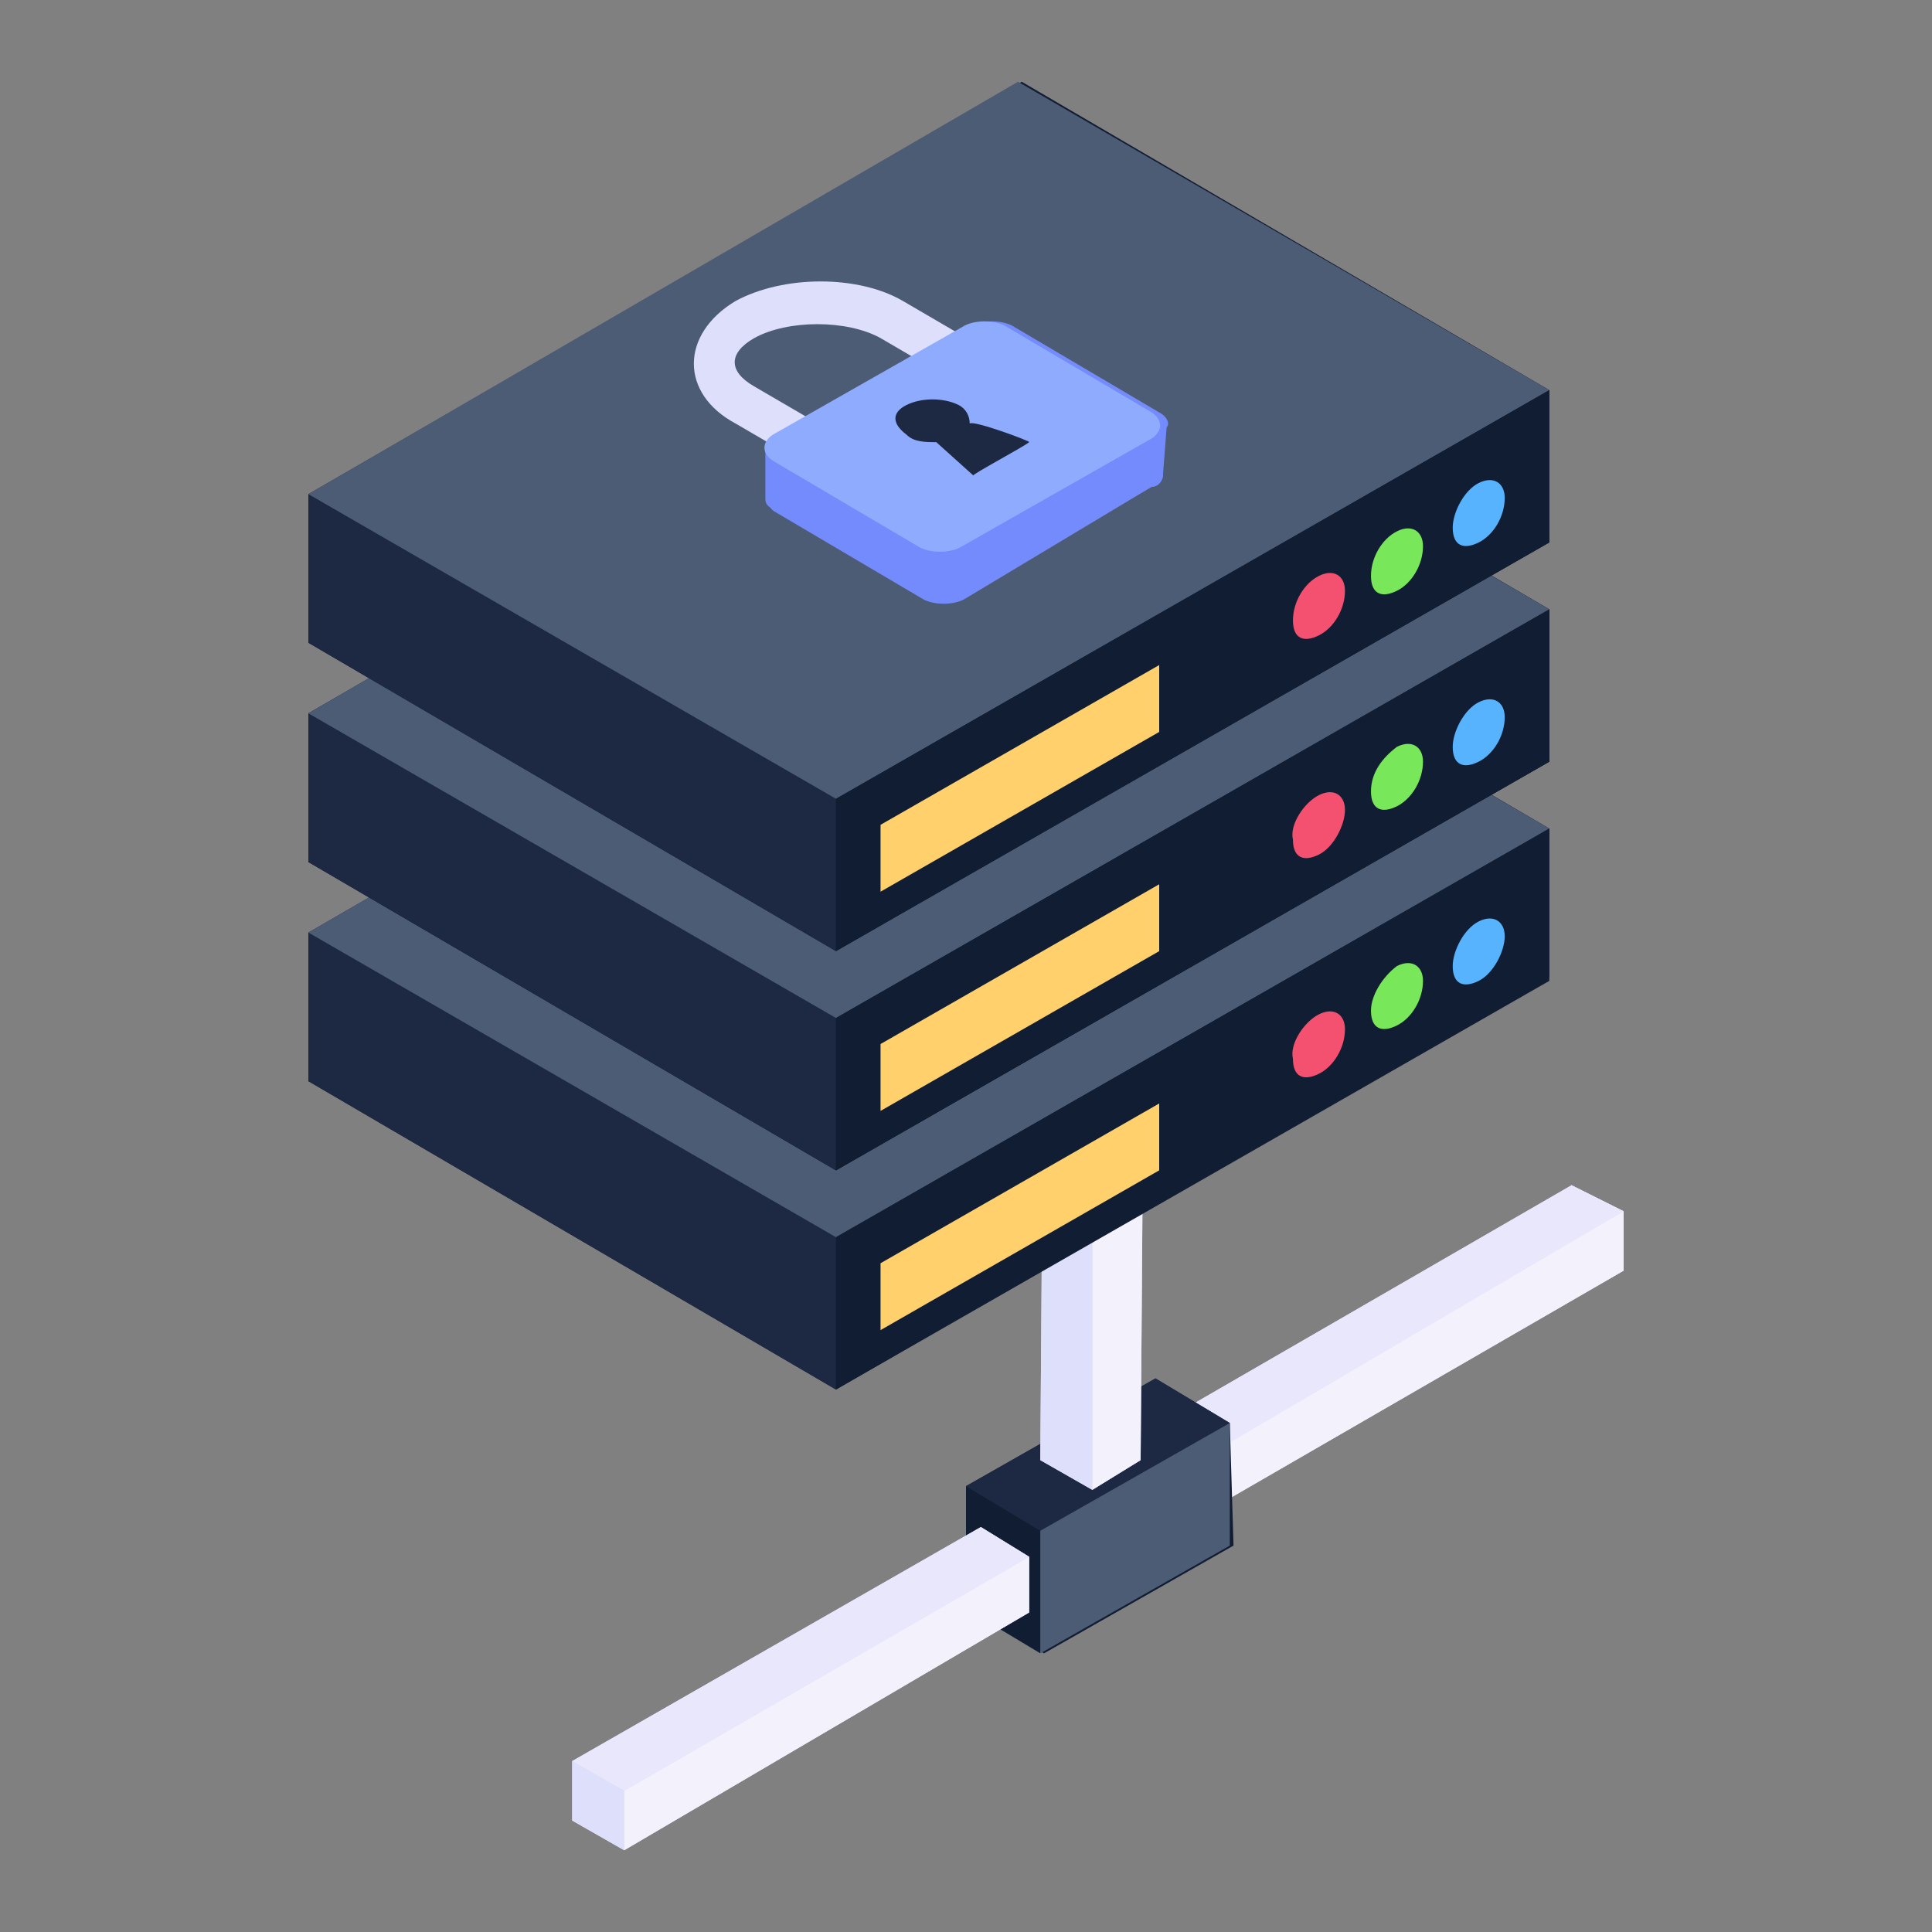 <svg id="Layer_1" enable-background="new 0 0 52 52" height="512" viewBox="0 0 52 52" width="512" xmlns="http://www.w3.org/2000/svg"><rect x="0" y="0" width="52" height="52" fill="#808080" stroke="none"/><g id="_x39_"><g><g><g enable-background="new"><g><g><g><g><path d="m43.7 32.6v1.6l-10.9 6.3v-1.5l-1.4-.8 10.9-6.3z" fill="#e9e7fc"/></g></g></g></g><g><g><g><g><path d="m32.8 39 10.9-6.4v1.6l-10.9 6.3z" fill="#f3f1fc"/></g></g></g></g><g><g><g><g><path d="m31.4 38.2 10.9-6.3 1.4.7-10.9 6.4z" fill="#e9e7fc"/></g></g></g></g><g><g><g><g><path d="m32.8 39v1.5l-1.4-.7v-1.6z" fill="#dedffb"/></g></g></g></g></g></g><g><g enable-background="new"><g><g><g><g><path d="m33.2 41.6-5.1 2.9-2.1-1.2v-3.3l5.1-2.9 2 1.2z" fill="#111d33"/></g></g></g></g></g></g><g><g enable-background="new"><g><g><g><g><path d="m28 44.5-2-1.2v-3.3l2 1.2z" fill="#111d33"/></g></g></g></g><g><g><g><g><path d="m28 41.2-2-1.2 5.1-2.9 2 1.2z" fill="#1d2943"/></g></g></g></g><g><g><g><g><path d="m33.1 38.3v3.3l-5.1 2.9v-3.3z" fill="#4c5c75"/></g></g></g></g></g></g><g><g enable-background="new"><g><g><g><g><path d="m30.8 25.5-.1 13.8-1.3.8-1.4-.8.1-13.8 1.3.8z" fill="#dedffb"/></g></g></g></g><g><g><g><g><path d="m30.8 25.5-.1 13.8-1.3.8v-13.8z" fill="#f3f1fc"/></g></g></g></g><g><g><g><g><path d="m29.4 26.3v13.8l-1.4-.8.1-13.8z" fill="#dedffb"/></g></g></g></g><g><g><g><g><path d="m30.8 25.5-1.4.8-1.3-.8 1.3-.7z" fill="#adb2c3"/></g></g></g></g></g></g><g><g enable-background="new"><g><g><g><g><path d="m27.7 41.9v1.5l-10.9 6.4-1.4-.8v-1.6l11-6.3z" fill="#dedffb"/></g></g></g></g></g></g><g><g enable-background="new"><g><g><g><g><path d="m16.8 48.2 10.9-6.3v1.5l-10.9 6.4z" fill="#f3f1fc"/></g></g></g></g><g><g><g><g><path d="m15.4 47.4 11-6.3 1.3.8-10.9 6.3z" fill="#e9e7fc"/></g></g></g></g><g><g><g><g><path d="m16.8 48.2v1.6l-1.4-.8v-1.6z" fill="#dedffb"/></g></g></g></g></g></g></g><g><g><g><g><g><g><path d="m11.3 25.1 16.1-9.3 11.3 6.5-16.2 9.3z" fill="#1d2943"/></g></g></g><g><g><g><path d="m41.7 26.3-19.2 11.1-14.2-8.3v-4l19.2-11.1 14.2 8.3z" fill="#111d33"/></g></g></g><g><g><g><path d="m22.5 37.4-14.2-8.3v-4l14.2 8.2z" fill="#1d2943"/></g></g></g><g><g><g><path d="m22.5 33.3-14.2-8.2 19.1-11.1 14.3 8.3z" fill="#4c5c75"/></g></g></g><g><g><g><path d="m41.7 22.3v4.1l-19.2 11v-4.1z" fill="#111d33"/></g></g></g><g><g><g><g><path d="m23.7 34 7.5-4.3v1.8l-7.5 4.3z" fill="#ffd06c"/></g></g></g><g><g><g><g><g><path d="m35.5 27.3c.4-.2.7 0 .7.4 0 .5-.3 1-.7 1.2s-.7.1-.7-.4c-.1-.4.3-1 .7-1.2z" fill="#f45170"/></g></g></g></g><g><g><g><g><path d="m37.6 26c.4-.2.7 0 .7.4 0 .5-.3 1-.7 1.2s-.7.1-.7-.4c0-.4.3-.9.7-1.2z" fill="#78e75a"/></g></g></g></g><g><g><g><g><path d="m39.8 24.8c.4-.2.7 0 .7.4s-.3 1-.7 1.2-.7.1-.7-.4c0-.4.3-1 .7-1.2z" fill="#57b3fe"/></g></g></g></g></g></g></g></g><g><g><g><g><g><path d="m22.5 31.5-14.2-8.3v-4l14.2 8.2z" fill="#1d2943"/></g></g></g><g><g><g><path d="m22.5 27.4-14.2-8.2 19.1-11.1 14.3 8.3z" fill="#4c5c75"/></g></g></g><g><g><g><path d="m11.3 19.2 16.1-9.3 11.3 6.5-16.2 9.3z" fill="#1d2943"/></g></g></g><g><g><g><path d="m41.7 16.4v4.1l-19.2 11v-4.1z" fill="#111d33"/></g></g></g><g><g><g><g><path d="m23.7 28.1 7.5-4.3v1.8l-7.5 4.3z" fill="#ffd06c"/></g></g></g><g><g><g><g><g><path d="m35.5 21.4c.4-.2.7 0 .7.4s-.3 1-.7 1.2-.7.1-.7-.4c-.1-.4.3-1 .7-1.2z" fill="#f45170"/></g></g></g></g><g><g><g><g><path d="m37.6 20.1c.4-.2.7 0 .7.4 0 .5-.3 1-.7 1.2s-.7.1-.7-.4.3-.9.7-1.2z" fill="#78e75a"/></g></g></g></g><g><g><g><g><path d="m39.8 18.9c.4-.2.7 0 .7.4 0 .5-.3 1-.7 1.2s-.7.1-.7-.4c0-.4.3-1 .7-1.2z" fill="#57b3fe"/></g></g></g></g></g></g></g></g><g><g><g><g><g><path d="m11.3 19.2 16.1-9.3 11.3 6.5-16.2 9.3z" fill="#1d2943"/></g></g></g><g><g><g><path d="m41.7 20.5-19.2 11-14.2-8.3v-4l19.2-11.1 14.2 8.3z" fill="#111d33"/></g></g></g><g><g><g><path d="m22.5 31.5-14.2-8.3v-4l14.2 8.2z" fill="#1d2943"/></g></g></g><g><g><g><path d="m22.5 27.4-14.2-8.2 19.1-11.1 14.3 8.3z" fill="#4c5c75"/></g></g></g><g><g><g><path d="m41.7 16.4v4.1l-19.2 11v-4.1z" fill="#111d33"/></g></g></g><g><g><g><g><path d="m23.7 28.1 7.5-4.3v1.8l-7.5 4.3z" fill="#ffd06c"/></g></g></g><g><g><g><g><g><path d="m35.5 21.4c.4-.2.7 0 .7.4s-.3 1-.7 1.2-.7.1-.7-.4c-.1-.4.3-1 .7-1.2z" fill="#f45170"/></g></g></g></g><g><g><g><g><path d="m37.6 20.1c.4-.2.7 0 .7.4 0 .5-.3 1-.7 1.2s-.7.1-.7-.4.3-.9.7-1.2z" fill="#78e75a"/></g></g></g></g><g><g><g><g><path d="m39.8 18.9c.4-.2.7 0 .7.4 0 .5-.3 1-.7 1.2s-.7.1-.7-.4c0-.4.3-1 .7-1.2z" fill="#57b3fe"/></g></g></g></g></g></g></g></g><g><g><g><path d="m41.7 14.6-19.2 11-14.2-8.3v-4l19.2-11.1 14.2 8.3z" fill="#111d33"/></g></g></g><g><g><g><path d="m22.5 25.6-14.2-8.3v-4l14.2 8.2z" fill="#1d2943"/></g></g></g><g><g><g><path d="m22.5 21.5-14.2-8.2 19.1-11.1 14.3 8.3z" fill="#4c5c75"/></g></g></g><g><g><g><path d="m41.7 10.5v4.1l-19.2 11v-4.1z" fill="#111d33"/></g></g></g><g><g><g><g><path d="m23.7 22.2 7.5-4.3v1.8l-7.5 4.3z" fill="#ffd06c"/></g></g></g><g><g><g><g><g><path d="m35.5 15.5c.4-.2.7 0 .7.4 0 .5-.3 1-.7 1.2s-.7.1-.7-.4.3-1 .7-1.2z" fill="#f45170"/></g></g></g></g><g><g><g><g><path d="m37.6 14.3c.4-.2.7 0 .7.4 0 .5-.3 1-.7 1.2s-.7.1-.7-.4.3-1 .7-1.2z" fill="#78e75a"/></g></g></g></g><g><g><g><g><path d="m39.8 13c.4-.2.7 0 .7.4 0 .5-.3 1-.7 1.2s-.7.1-.7-.4c0-.4.3-1 .7-1.2z" fill="#57b3fe"/></g></g></g></g></g></g><g><g><g><g><g><g><path d="m22.2 12.8-2.4-1.4c-1.5-.8-1.5-2.4 0-3.3 1.3-.7 3.3-.7 4.5 0l2.4 1.4-.6 1-2.4-1.4c-.9-.5-2.5-.5-3.4 0-.7.4-.7.9 0 1.3l2.4 1.4z" fill="#dedffb"/></g></g></g></g></g><g><g><g><g><path d="m31.3 12.8c0 .1-.1.3-.3.3l-5 3c-.3.2-.9.2-1.2 0l-3.9-2.3c-.2-.1-.2-.2-.2-.4v-1.4c0-.1.1-.2.3-.3l5.1-2.9c.3-.2.9-.2 1.2 0l3.9 2.3c.2.1.3.3.2.4z" fill="#748bfd"/></g></g></g></g><g><g><g><g><path d="m31.3 12.8c0 .1-.1.3-.3.3l-5.1 2.9c-.3.2-.9.2-1.2 0l-3.9-2.3c-.2-.1-.2-.2-.2-.3v-1.4c0 .1.1.3.3.3l3.9 2.3c.3.2.9.2 1.2 0l5.1-2.9c.2-.1.2-.2.2-.3z" fill="#748bfd"/></g></g></g></g><g><g><g><g><path d="m20.8 11.7c-.3.2-.3.5 0 .7l3.9 2.3c.3.2.9.2 1.2 0l5.1-2.9c.3-.2.3-.5 0-.7l-3.9-2.3c-.3-.2-.9-.2-1.2 0z" fill="#8fabfe"/></g></g></g></g><g><g><g><g><path d="m27.7 11.9c-.1.1-1.6.9-1.5.9l-1-.9c-.3 0-.6 0-.8-.2-.4-.3-.4-.6 0-.8s1-.2 1.4 0c.2.1.3.3.3.5.1-.1 1.7.5 1.6.5z" fill="#1d2943"/></g></g></g></g></g></g></g></svg>